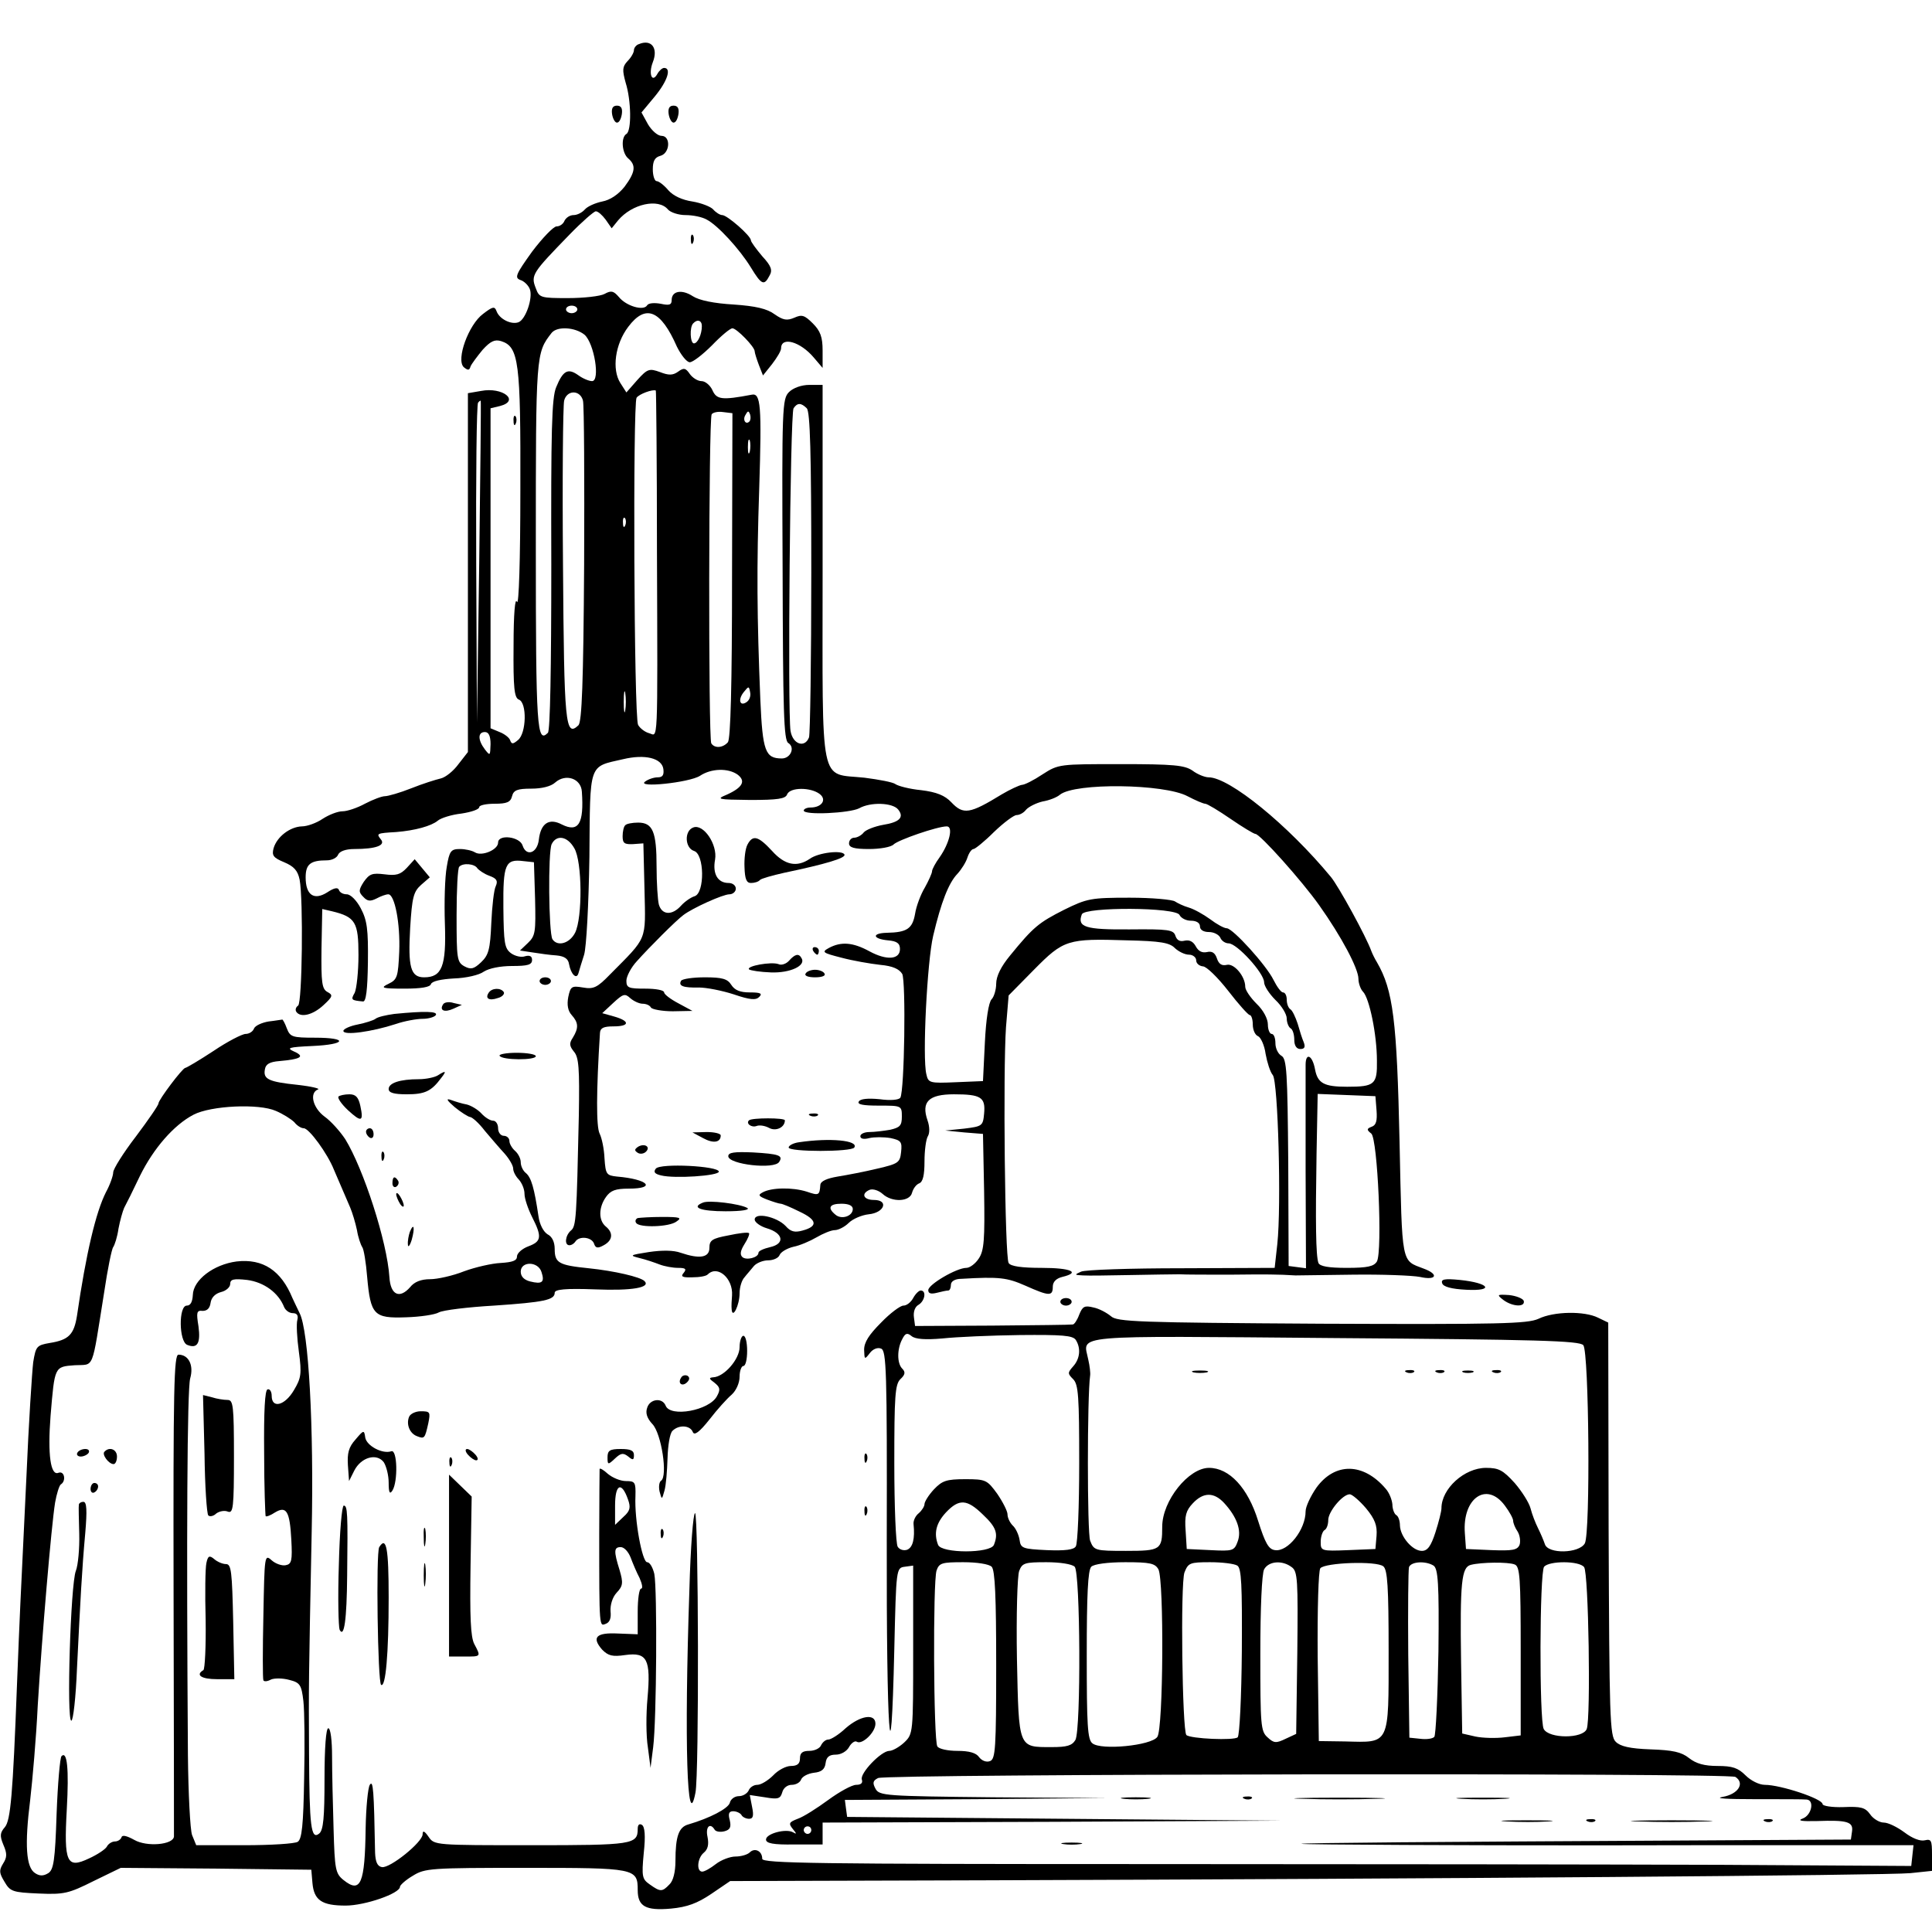 <?xml version="1.0" standalone="no"?>
<!DOCTYPE svg PUBLIC "-//W3C//DTD SVG 20010904//EN"
 "http://www.w3.org/TR/2001/REC-SVG-20010904/DTD/svg10.dtd">
<svg version="1.0" xmlns="http://www.w3.org/2000/svg"
 width="512pt" height="512pt" viewBox="0 0 512 512"
 preserveAspectRatio="xMidYMid meet">

<g transform="translate(0,512) scale(0.1,-0.1)"
fill="#000000" stroke="none">
<path d="M1693 5003 c-7 -2 -13 -10 -13 -16 0 -6 -7 -19 -17 -29 -14 -15 -14
-24 -5 -57 15 -47 16 -128 2 -136 -15 -9 -12 -51 5 -65 21 -18 19 -36 -10 -75
-17 -21 -38 -35 -59 -39 -19 -4 -39 -13 -46 -21 -7 -8 -20 -15 -30 -15 -10 0
-20 -7 -24 -15 -3 -8 -12 -15 -21 -15 -8 0 -37 -30 -65 -67 -43 -60 -47 -69
-31 -75 10 -3 21 -14 25 -24 9 -23 -11 -81 -30 -88 -19 -7 -50 8 -58 29 -5 14
-10 13 -36 -7 -38 -28 -72 -121 -51 -141 11 -9 15 -9 18 2 3 7 18 27 32 44 21
23 32 28 49 23 47 -15 52 -54 51 -395 0 -186 -4 -308 -9 -296 -5 13 -9 -31 -9
-116 -1 -113 2 -138 14 -143 22 -8 20 -89 -2 -107 -13 -11 -17 -12 -21 -1 -2
7 -15 17 -28 22 l-24 10 0 424 0 424 25 6 c54 14 7 51 -50 40 l-35 -6 0 -476
0 -475 -25 -32 c-13 -18 -34 -35 -47 -38 -13 -3 -48 -14 -78 -26 -30 -12 -62
-21 -70 -21 -8 0 -32 -9 -53 -20 -20 -11 -47 -20 -59 -20 -13 0 -36 -9 -53
-20 -16 -11 -41 -20 -55 -20 -31 -1 -66 -27 -75 -58 -5 -19 -1 -25 28 -37 26
-11 36 -22 41 -46 10 -52 7 -327 -4 -334 -6 -4 -8 -11 -5 -16 11 -17 44 -9 72
17 25 23 26 27 11 35 -15 8 -17 25 -16 115 l2 105 26 -6 c62 -15 70 -29 70
-116 0 -44 -5 -89 -10 -100 -11 -19 -9 -20 22 -23 8 -1 12 30 13 104 1 87 -2
111 -19 143 -11 21 -27 37 -37 37 -10 0 -19 5 -21 12 -3 7 -13 5 -31 -7 -35
-22 -57 -7 -57 40 0 35 13 45 56 45 14 0 27 7 30 15 4 9 20 15 43 15 58 0 84
10 70 26 -12 15 -11 16 41 19 50 4 93 16 110 30 8 7 36 16 63 19 26 4 47 11
47 17 0 5 18 9 41 9 32 0 42 4 46 20 4 16 14 20 51 20 28 0 52 6 63 16 28 25
69 11 71 -24 6 -85 -9 -109 -53 -87 -34 18 -56 3 -61 -40 -4 -36 -33 -46 -43
-16 -7 24 -65 31 -65 8 0 -19 -43 -37 -61 -26 -8 5 -26 9 -40 9 -24 0 -28 -5
-35 -47 -5 -27 -7 -94 -5 -151 4 -113 -8 -142 -55 -142 -36 0 -43 27 -37 131
5 82 9 96 29 114 l23 20 -20 24 -20 24 -21 -23 c-17 -18 -28 -21 -59 -17 -33
4 -40 1 -55 -20 -14 -22 -14 -27 -1 -40 11 -12 19 -12 35 -4 11 6 25 11 31 11
17 0 32 -77 29 -152 -3 -66 -5 -74 -28 -85 -23 -11 -19 -13 42 -13 44 0 68 4
70 12 3 8 27 13 61 15 32 1 67 9 79 18 14 9 44 15 75 15 41 0 53 3 53 16 0 10
-6 13 -18 10 -10 -4 -27 0 -38 8 -17 13 -19 27 -20 120 -1 116 5 130 53 124
l28 -3 3 -97 c2 -88 1 -98 -19 -117 l-21 -20 33 -5 c19 -3 47 -7 64 -8 21 -2
31 -9 33 -23 5 -27 20 -42 25 -24 2 8 9 30 15 49 6 20 12 132 14 259 2 252 -3
238 89 259 58 14 103 3 107 -26 2 -16 -2 -22 -15 -22 -10 0 -25 -5 -33 -11
-26 -18 117 -3 145 15 30 20 75 21 100 3 22 -17 13 -34 -29 -53 -29 -12 -25
-13 62 -14 73 0 94 3 98 15 8 19 62 19 86 1 20 -15 6 -36 -24 -36 -10 0 -18
-4 -18 -8 0 -13 122 -7 147 6 30 17 88 15 103 -3 17 -21 4 -34 -40 -41 -22 -4
-45 -13 -51 -20 -6 -8 -18 -14 -25 -14 -8 0 -14 -7 -14 -15 0 -11 13 -15 53
-15 29 0 58 5 65 12 12 12 116 48 141 48 18 0 7 -45 -19 -82 -11 -15 -20 -32
-20 -37 0 -5 -9 -25 -19 -43 -11 -18 -23 -50 -26 -70 -7 -39 -21 -49 -75 -50
-40 -1 -38 -16 3 -20 24 -2 32 -8 32 -23 0 -28 -35 -31 -81 -6 -44 24 -75 26
-107 9 -20 -11 -18 -13 33 -26 30 -8 76 -16 103 -19 33 -3 50 -11 58 -24 10
-20 6 -309 -5 -328 -4 -6 -26 -8 -55 -4 -31 3 -51 1 -55 -6 -5 -8 11 -11 53
-11 60 0 61 0 61 -29 0 -24 -5 -29 -31 -35 -17 -3 -42 -6 -55 -6 -13 0 -24 -5
-24 -11 0 -7 9 -9 24 -5 13 3 38 3 56 0 28 -6 31 -10 28 -37 -3 -28 -7 -31
-63 -44 -33 -8 -80 -17 -105 -21 -29 -5 -45 -12 -46 -22 -2 -28 -4 -29 -36
-18 -38 12 -94 11 -117 -2 -13 -7 -11 -10 12 -19 16 -6 32 -11 36 -11 4 0 26
-9 50 -21 47 -22 49 -39 8 -50 -21 -6 -32 -3 -45 12 -24 25 -82 37 -82 17 0
-7 15 -18 32 -23 44 -13 49 -41 9 -50 -17 -4 -31 -10 -31 -15 0 -13 -33 -21
-43 -11 -7 7 -4 18 6 34 9 14 14 27 12 29 -3 3 -27 0 -55 -6 -43 -8 -50 -13
-50 -33 0 -26 -26 -30 -76 -13 -19 7 -50 7 -84 2 -51 -8 -53 -9 -25 -16 17 -4
40 -12 53 -17 13 -5 35 -9 49 -9 20 0 23 -3 15 -13 -9 -10 -4 -13 23 -12 18 0
37 3 41 8 26 25 67 -11 64 -56 -1 -12 -2 -29 -1 -37 2 -27 21 11 21 43 0 16 6
35 13 42 6 8 18 21 25 30 7 8 24 15 38 15 13 0 27 6 30 14 3 8 20 18 37 22 16
3 44 15 61 25 17 10 39 19 48 19 10 0 27 9 37 19 11 11 35 21 53 23 42 4 54
38 14 38 -28 0 -35 17 -11 27 9 3 24 -2 34 -11 25 -23 72 -21 78 3 3 11 11 22
19 25 10 4 14 22 14 58 0 29 4 59 9 67 5 8 5 25 -1 42 -17 49 3 69 70 69 72 0
84 -8 80 -51 -3 -33 -5 -34 -53 -40 l-50 -5 50 -5 50 -4 3 -152 c2 -128 0
-157 -14 -178 -9 -14 -24 -25 -33 -25 -26 0 -101 -44 -101 -59 0 -9 7 -11 23
-7 12 3 25 6 30 6 4 0 7 7 7 15 0 9 10 16 28 16 101 6 121 3 169 -18 63 -28
73 -29 73 -3 0 13 9 22 25 26 50 12 23 24 -54 24 -53 0 -83 4 -88 13 -10 15
-15 511 -7 625 l7 84 67 68 c79 80 89 83 247 78 88 -2 113 -6 127 -21 10 -9
26 -17 37 -17 10 0 19 -7 19 -15 0 -8 8 -15 18 -16 9 0 39 -29 67 -65 27 -35
53 -64 57 -64 4 0 8 -11 8 -25 0 -14 6 -28 14 -31 7 -3 17 -24 20 -47 4 -22
12 -48 19 -56 14 -16 23 -347 12 -448 l-7 -63 -246 -1 c-136 0 -256 -4 -267
-9 -18 -8 -18 -9 5 -10 14 -1 70 0 125 1 55 1 114 2 130 2 17 -1 77 -1 135 -1
93 1 127 1 173 -2 6 0 75 1 152 2 77 1 157 -2 178 -6 44 -10 51 7 10 22 -60
23 -57 6 -64 334 -7 324 -17 404 -60 478 -5 8 -12 22 -15 30 -13 37 -87 172
-107 196 -114 138 -269 264 -324 264 -10 0 -30 8 -43 18 -21 14 -49 17 -190
17 -163 0 -165 0 -207 -27 -24 -16 -48 -28 -55 -28 -7 -1 -31 -12 -53 -25 -85
-52 -102 -55 -134 -21 -17 18 -39 27 -80 32 -31 3 -61 11 -68 16 -6 5 -43 12
-82 17 -121 13 -111 -36 -111 543 l0 498 -35 0 c-21 0 -43 -8 -54 -19 -18 -18
-19 -39 -17 -470 1 -375 3 -453 15 -460 19 -12 6 -41 -17 -41 -44 0 -51 19
-57 155 -9 220 -10 352 -3 560 7 222 4 254 -20 249 -79 -15 -93 -13 -104 12
-6 13 -19 24 -29 24 -10 0 -24 9 -31 19 -11 16 -16 17 -31 6 -14 -10 -25 -10
-48 -1 -28 10 -33 9 -60 -21 l-29 -33 -16 25 c-23 36 -14 103 21 149 46 61 86
45 129 -53 11 -22 26 -41 34 -41 8 0 34 20 59 45 24 25 48 45 54 45 11 0 59
-49 59 -61 0 -4 5 -20 11 -36 l11 -28 24 30 c13 17 24 35 24 42 0 32 51 18 87
-25 l23 -27 0 46 c0 36 -6 52 -26 72 -22 22 -29 24 -49 15 -19 -8 -29 -7 -52
9 -20 15 -51 22 -109 26 -52 3 -91 11 -108 22 -29 19 -56 14 -56 -10 0 -13 -6
-15 -29 -10 -17 3 -32 2 -36 -4 -9 -16 -56 -2 -75 22 -14 16 -20 18 -38 8 -11
-6 -55 -11 -97 -11 -72 0 -76 1 -85 26 -14 35 -9 41 89 142 33 34 65 62 70 62
6 0 17 -10 26 -22 l16 -23 17 21 c37 44 107 59 132 29 7 -8 28 -15 47 -15 19
0 44 -5 56 -12 29 -15 87 -78 117 -127 28 -46 35 -49 49 -22 9 15 5 26 -19 52
-16 19 -30 38 -30 42 0 12 -63 67 -76 67 -6 0 -17 7 -24 15 -6 7 -31 17 -55
21 -27 4 -51 15 -64 30 -11 13 -25 24 -31 24 -5 0 -10 14 -10 31 0 22 5 32 20
36 26 7 28 53 3 53 -10 0 -26 14 -36 31 l-17 31 35 42 c34 41 45 76 25 76 -5
0 -13 -7 -18 -16 -14 -25 -24 0 -12 31 15 38 -4 62 -37 48z m-163 -703 c0 -5
-7 -10 -15 -10 -8 0 -15 5 -15 10 0 6 7 10 15 10 8 0 15 -4 15 -10z m330 -44
c0 -22 -11 -46 -21 -46 -10 0 -12 43 -2 53 11 12 23 8 23 -7z m-311 -23 c26
-23 42 -123 20 -123 -8 0 -25 7 -37 16 -27 19 -40 12 -58 -32 -12 -28 -14
-116 -13 -470 0 -276 -3 -440 -9 -446 -29 -29 -32 10 -32 493 0 513 0 513 42
567 15 18 62 15 87 -5z m192 -569 c2 -538 3 -493 -21 -487 -11 3 -24 13 -29
22 -11 20 -14 852 -4 867 7 10 43 23 51 19 1 -1 3 -191 3 -421z m-196 394 c3
-13 4 -208 3 -435 -2 -313 -6 -415 -15 -425 -35 -33 -38 2 -41 425 -2 227 0
422 3 435 3 13 13 22 25 22 12 0 22 -9 25 -22z m-275 -428 l-6 -425 -2 421
c-1 231 1 424 5 427 3 4 7 6 7 5 1 -2 -1 -194 -4 -428z m868 408 c9 -9 12
-119 12 -434 0 -232 -3 -429 -6 -438 -11 -29 -43 -19 -49 17 -8 48 -1 840 8
855 10 15 20 15 35 0z m-198 -442 c0 -297 -4 -434 -11 -443 -13 -15 -35 -17
-44 -3 -8 13 -7 859 1 872 3 5 17 8 30 6 l25 -3 -1 -429z m46 407 c-10 -10
-19 5 -10 18 6 11 8 11 12 0 2 -7 1 -15 -2 -18z m1 -80 c-3 -10 -5 -4 -5 12 0
17 2 24 5 18 2 -7 2 -21 0 -30z m-330 -195 c-3 -8 -6 -5 -6 6 -1 11 2 17 5 13
3 -3 4 -12 1 -19z m0 -490 c-2 -13 -4 -3 -4 22 0 25 2 35 4 23 2 -13 2 -33 0
-45z m321 21 c-18 -12 -23 8 -6 28 12 15 13 15 16 -2 2 -10 -2 -21 -10 -26z
m-678 -111 c-1 -31 -1 -32 -15 -14 -19 25 -19 46 0 46 10 0 15 -10 15 -32z
m1847 -138 c21 -11 42 -20 47 -20 5 0 35 -18 67 -40 32 -22 62 -40 66 -40 12
0 123 -124 169 -189 59 -83 104 -168 104 -195 0 -12 6 -28 12 -34 17 -17 37
-114 37 -183 1 -63 -6 -69 -79 -69 -61 0 -78 9 -85 46 -7 38 -25 46 -25 12 0
-13 0 -139 0 -281 l1 -258 -23 3 -23 3 -1 274 c-2 240 -4 275 -18 283 -9 5
-16 20 -16 33 0 14 -4 25 -10 25 -5 0 -10 11 -10 25 0 15 -12 38 -30 55 -16
16 -30 36 -30 45 0 28 -30 63 -49 58 -13 -3 -21 2 -26 17 -5 15 -13 20 -26 17
-13 -3 -23 2 -30 15 -7 13 -17 18 -30 15 -12 -3 -20 1 -24 13 -5 16 -18 18
-121 17 -118 -1 -140 6 -127 40 8 20 251 19 259 -2 4 -8 17 -15 30 -15 15 0
24 -6 24 -15 0 -9 9 -15 24 -15 13 0 26 -7 30 -15 3 -8 13 -15 22 -15 22 0 94
-79 94 -103 0 -10 14 -31 30 -47 17 -16 30 -38 30 -49 0 -11 5 -23 10 -26 6
-3 10 -17 10 -31 0 -15 6 -24 16 -24 11 0 14 5 9 18 -4 9 -11 31 -16 49 -6 18
-14 35 -19 38 -6 4 -10 15 -10 26 0 10 -4 19 -10 19 -5 0 -16 15 -25 33 -19
39 -108 137 -124 137 -7 0 -27 11 -44 24 -18 13 -43 27 -57 31 -14 4 -30 12
-36 16 -7 5 -61 10 -120 10 -103 0 -113 -2 -174 -32 -67 -34 -81 -45 -143
-121 -24 -29 -37 -55 -37 -75 0 -16 -6 -35 -12 -41 -8 -8 -15 -53 -18 -115
l-5 -102 -72 -3 c-69 -3 -73 -2 -78 21 -11 43 2 299 18 367 21 89 41 140 64
164 11 12 23 31 27 44 4 12 11 22 16 22 4 0 29 20 54 45 26 25 53 45 60 45 8
0 19 6 25 14 7 8 27 18 44 22 18 3 38 11 46 18 40 32 276 29 338 -4z m-1625
-138 c21 -35 22 -184 2 -224 -15 -29 -47 -37 -60 -17 -10 17 -12 231 -2 252
13 26 42 21 60 -11z m-257 -53 c4 -5 18 -15 32 -20 19 -7 23 -13 17 -27 -5 -9
-10 -54 -12 -98 -3 -70 -7 -85 -27 -104 -19 -18 -27 -20 -44 -11 -20 11 -21
20 -21 135 0 67 3 126 7 129 10 11 41 8 48 -4z m2383 -642 c2 -27 -1 -39 -13
-43 -13 -5 -14 -8 -1 -18 17 -14 30 -311 15 -339 -8 -13 -24 -17 -80 -17 -48
0 -71 4 -75 13 -7 19 -8 108 -5 290 l3 158 77 -3 76 -3 3 -38z m-1388 -261 c0
-19 -30 -29 -46 -15 -22 18 -16 29 16 29 19 0 30 -5 30 -14z"/>
<path d="M1622 4818 c2 -13 8 -23 13 -23 6 0 11 10 13 23 2 15 -2 22 -13 22
-11 0 -15 -7 -13 -22z"/>
<path d="M1772 4818 c2 -13 8 -23 13 -23 6 0 11 10 13 23 2 15 -2 22 -13 22
-11 0 -15 -7 -13 -22z"/>
<path d="M1831 4484 c0 -11 3 -14 6 -6 3 7 2 16 -1 19 -3 4 -6 -2 -5 -13z"/>
<path d="M1361 4004 c0 -11 3 -14 6 -6 3 7 2 16 -1 19 -3 4 -6 -2 -5 -13z"/>
<path d="M1657 2933 c-4 -3 -7 -17 -7 -29 0 -19 5 -22 28 -21 l27 2 3 -123 c3
-138 9 -123 -92 -225 -33 -34 -43 -39 -71 -34 -30 5 -33 3 -39 -25 -4 -21 -1
-37 9 -48 18 -20 19 -34 3 -60 -10 -15 -9 -22 3 -37 13 -15 15 -44 13 -168 -6
-273 -7 -295 -21 -306 -15 -13 -18 -39 -4 -39 6 0 13 5 16 10 10 15 42 12 49
-5 4 -13 10 -14 26 -5 24 13 26 33 5 50 -19 16 -19 50 1 78 12 17 25 22 60 22
75 0 52 25 -31 32 -28 3 -30 6 -33 48 -1 25 -7 54 -13 66 -9 18 -9 110 1 267
1 13 10 17 36 17 43 0 44 14 2 26 l-32 9 29 27 c26 24 31 26 45 13 9 -8 24
-15 33 -15 9 0 19 -4 22 -10 3 -5 30 -10 58 -10 l52 1 -37 20 c-21 11 -38 24
-38 29 0 6 -22 10 -50 10 -44 0 -50 2 -50 21 0 11 12 35 28 52 33 37 104 108
123 122 25 19 105 55 122 55 9 0 17 7 17 15 0 8 -8 15 -19 15 -29 0 -43 24
-36 62 7 40 -31 96 -58 85 -24 -9 -22 -54 2 -62 28 -8 29 -111 2 -120 -10 -3
-26 -14 -36 -25 -24 -27 -51 -25 -59 3 -3 12 -6 57 -6 100 0 93 -10 117 -49
117 -15 0 -31 -3 -34 -7z"/>
<path d="M1981 2882 c-6 -11 -9 -38 -8 -60 1 -31 5 -42 17 -42 9 0 20 3 24 8
4 4 33 12 64 19 110 23 163 39 160 48 -4 13 -69 6 -92 -11 -34 -23 -66 -17
-100 21 -37 40 -51 43 -65 17z"/>
<path d="M2155 2600 c3 -5 8 -10 11 -10 2 0 4 5 4 10 0 6 -5 10 -11 10 -5 0
-7 -4 -4 -10z"/>
<path d="M2091 2574 c-7 -8 -20 -13 -28 -9 -19 7 -86 -5 -78 -14 4 -3 30 -7
58 -8 51 -2 94 18 81 38 -7 13 -17 11 -33 -7z"/>
<path d="M2135 2540 c-4 -6 7 -10 25 -10 18 0 29 4 25 10 -3 6 -15 10 -25 10
-10 0 -22 -4 -25 -10z"/>
<path d="M1430 2520 c0 -5 7 -10 15 -10 8 0 15 5 15 10 0 6 -7 10 -15 10 -8 0
-15 -4 -15 -10z"/>
<path d="M1805 2521 c-8 -14 6 -19 47 -18 20 0 61 -8 92 -18 44 -15 59 -16 68
-7 9 9 4 12 -25 12 -26 0 -40 6 -49 20 -10 16 -24 20 -70 20 -31 0 -59 -4 -63
-9z"/>
<path d="M1295 2489 c-10 -15 1 -22 24 -14 12 3 19 11 16 16 -8 12 -32 11 -40
-2z"/>
<path d="M1174 2458 c-10 -16 4 -22 28 -11 l22 10 -22 5 c-12 4 -25 2 -28 -4z"/>
<path d="M1045 2433 c-22 -3 -44 -8 -50 -13 -5 -4 -27 -11 -47 -15 -21 -4 -38
-12 -38 -17 0 -13 77 -2 138 18 23 8 56 14 72 14 16 0 32 5 35 10 6 10 -29 11
-110 3z"/>
<path d="M712 2413 c-18 -3 -36 -11 -39 -19 -3 -8 -13 -14 -22 -14 -9 0 -48
-20 -85 -45 -38 -25 -72 -45 -75 -45 -8 -1 -71 -85 -71 -94 0 -5 -27 -44 -60
-88 -33 -43 -60 -86 -60 -95 0 -8 -8 -32 -19 -52 -27 -53 -53 -163 -77 -328
-8 -50 -22 -64 -72 -72 -35 -6 -37 -9 -44 -51 -3 -25 -12 -162 -18 -304 -7
-143 -14 -293 -16 -335 -2 -42 -6 -139 -9 -216 -11 -292 -17 -359 -32 -377
-13 -15 -14 -23 -4 -47 10 -23 10 -33 -1 -50 -11 -18 -10 -25 4 -48 15 -26 22
-28 90 -31 68 -3 80 0 146 33 l72 35 253 -2 252 -3 3 -35 c4 -46 25 -60 88
-60 51 0 144 32 144 50 0 4 15 18 34 29 32 20 47 21 299 21 291 0 297 -1 297
-59 0 -43 21 -55 88 -49 43 4 70 14 107 39 l50 34 675 2 c1206 4 2394 13 2453
19 l57 6 0 43 c0 38 -2 42 -19 38 -12 -3 -33 5 -54 21 -19 14 -43 26 -55 26
-11 0 -28 10 -36 22 -13 18 -24 21 -71 19 -30 -1 -55 3 -55 8 0 14 -111 51
-153 51 -15 0 -37 11 -51 25 -20 20 -35 25 -74 25 -35 0 -57 6 -76 21 -20 16
-43 21 -102 23 -55 2 -80 8 -92 20 -16 15 -17 65 -19 564 l-1 547 -27 13 c-36
18 -117 17 -158 -3 -29 -13 -100 -15 -574 -13 -489 3 -543 5 -559 20 -11 9
-31 20 -46 23 -24 6 -29 3 -38 -19 -5 -14 -13 -26 -17 -26 -5 -1 -100 -2 -213
-3 l-205 -1 -3 23 c-2 15 3 28 12 33 17 10 22 38 6 38 -5 0 -14 -9 -20 -20 -6
-11 -17 -20 -26 -20 -8 0 -35 -20 -59 -45 -32 -32 -45 -52 -45 -72 1 -26 1
-27 15 -9 8 11 21 16 30 12 14 -5 16 -58 15 -508 -1 -509 11 -683 20 -288 5
214 5 215 28 218 l22 3 0 -223 c0 -222 0 -223 -24 -246 -13 -12 -31 -22 -39
-22 -22 0 -79 -60 -73 -76 3 -9 -2 -14 -15 -14 -11 0 -44 -18 -74 -40 -30 -22
-66 -45 -81 -50 -23 -9 -25 -12 -13 -27 10 -12 11 -15 1 -9 -18 11 -72 -3 -72
-19 0 -10 19 -14 75 -13 l75 0 0 29 0 29 608 2 607 3 -575 5 -575 5 -3 22 -3
23 348 2 348 3 -302 2 c-288 3 -303 4 -313 23 -8 15 -7 21 7 28 22 11 2254 14
2272 3 26 -17 7 -46 -34 -53 -23 -4 12 -6 85 -6 69 0 131 0 138 -1 21 -2 13
-41 -10 -50 -16 -6 -5 -8 37 -7 81 3 97 -2 93 -28 l-3 -21 -875 -5 c-495 -3
-712 -6 -500 -8 206 -2 637 -3 958 -2 l583 0 -3 -27 -3 -28 -500 3 c-275 1
-960 2 -1522 2 -884 0 -1023 2 -1023 14 0 21 -20 30 -33 17 -6 -6 -23 -11 -38
-11 -14 0 -38 -9 -52 -20 -14 -11 -30 -20 -36 -20 -16 0 -13 36 4 50 11 9 14
22 10 42 -6 27 7 39 19 19 3 -5 15 -7 26 -4 15 4 18 11 14 29 -5 18 -2 24 9
24 9 0 19 -5 22 -10 3 -6 13 -10 20 -10 11 0 13 8 8 32 l-6 31 40 -6 c35 -6
41 -4 46 13 3 12 14 20 25 20 11 0 22 6 25 14 3 8 18 16 34 18 20 2 29 9 31
26 2 16 10 22 27 22 14 0 29 9 35 20 6 11 16 18 21 14 14 -8 49 25 49 48 0 28
-40 22 -79 -12 -18 -17 -39 -30 -46 -30 -7 0 -15 -7 -19 -15 -3 -8 -17 -15
-31 -15 -18 0 -25 -5 -25 -20 0 -14 -7 -20 -24 -20 -13 0 -34 -11 -47 -25 -13
-13 -32 -25 -42 -25 -10 0 -20 -7 -23 -15 -4 -8 -15 -15 -26 -15 -11 0 -22 -8
-24 -18 -5 -15 -52 -40 -110 -57 -25 -7 -34 -31 -34 -97 0 -29 -6 -53 -16 -62
-19 -20 -24 -20 -52 0 -20 14 -22 20 -16 83 5 46 3 70 -5 75 -7 4 -11 0 -11
-11 0 -41 -14 -43 -281 -43 -255 0 -258 0 -273 22 -11 16 -16 18 -16 7 0 -21
-87 -91 -108 -87 -12 2 -17 14 -18 38 -3 166 -5 194 -14 180 -5 -8 -10 -60
-11 -115 -2 -147 -13 -174 -59 -137 -21 17 -23 28 -26 135 -2 65 -4 151 -4
192 0 43 -4 75 -10 75 -6 0 -10 -51 -10 -134 0 -102 -3 -136 -14 -145 -22 -18
-26 19 -27 212 -1 185 -1 187 7 587 6 279 -8 534 -32 580 -7 14 -15 32 -19 40
-30 73 -78 105 -148 97 -61 -8 -115 -49 -116 -89 -1 -18 -6 -28 -16 -28 -22 0
-21 -95 1 -104 27 -11 36 4 30 49 -6 37 -5 43 11 41 12 0 19 7 21 21 2 15 13
25 28 29 13 3 24 13 24 21 0 13 9 15 45 11 45 -6 83 -34 98 -72 4 -9 14 -16
23 -16 11 0 15 -6 12 -18 -3 -10 -1 -48 4 -84 8 -59 6 -70 -13 -102 -24 -41
-59 -50 -59 -15 0 11 -5 19 -11 17 -7 -2 -10 -57 -9 -168 0 -90 3 -166 4 -168
2 -2 13 2 25 10 30 18 39 3 43 -72 3 -56 1 -65 -15 -68 -10 -2 -27 4 -37 13
-19 17 -19 13 -22 -146 -2 -90 -2 -167 0 -172 2 -4 11 -3 20 2 9 4 31 4 49 -1
28 -7 32 -13 37 -56 3 -26 4 -118 2 -205 -2 -124 -6 -161 -17 -168 -8 -5 -71
-9 -142 -9 l-127 0 -11 27 c-5 14 -10 110 -11 212 -4 582 -2 970 6 998 10 35
-4 63 -31 63 -12 0 -14 -87 -13 -632 1 -348 1 -638 1 -645 -2 -22 -72 -28
-105 -9 -20 11 -32 14 -34 7 -2 -6 -10 -11 -17 -11 -8 0 -18 -6 -22 -14 -4 -7
-25 -21 -47 -31 -59 -28 -67 -12 -59 130 6 108 1 156 -14 141 -4 -4 -10 -73
-13 -153 -4 -124 -8 -148 -22 -157 -13 -8 -23 -8 -35 0 -24 15 -28 75 -13 194
6 52 16 165 20 250 11 180 36 476 46 538 4 23 11 45 15 48 15 9 10 37 -6 31
-21 -9 -29 48 -21 151 11 131 10 130 64 134 53 3 44 -19 78 193 9 61 20 115
24 120 4 6 11 27 14 49 4 21 11 46 15 55 5 9 24 47 42 85 36 73 90 135 142
162 46 24 173 30 218 10 19 -8 41 -22 49 -30 7 -9 18 -16 25 -16 14 0 63 -67
80 -110 6 -14 13 -30 43 -100 6 -14 14 -41 18 -60 3 -19 10 -39 14 -45 4 -5
10 -41 13 -79 9 -101 18 -110 102 -107 38 1 78 7 88 13 11 6 77 14 146 18 133
9 161 15 161 34 0 9 28 12 108 9 98 -4 147 5 130 22 -11 11 -80 27 -148 34
-79 8 -90 14 -90 51 0 19 -7 33 -19 39 -11 7 -21 26 -24 48 -11 74 -19 102
-33 114 -8 6 -14 19 -14 29 0 10 -7 23 -15 30 -8 7 -15 19 -15 26 0 8 -7 14
-15 14 -8 0 -15 9 -15 20 0 11 -6 20 -13 20 -8 0 -22 9 -31 19 -9 10 -27 21
-39 24 -12 2 -31 8 -42 12 -14 5 -11 -1 10 -19 17 -14 35 -25 40 -26 6 0 24
-16 40 -37 17 -20 40 -47 53 -61 12 -14 22 -31 22 -39 0 -8 7 -21 15 -29 8 -9
15 -25 15 -38 0 -12 9 -39 20 -61 27 -53 25 -65 -10 -78 -16 -6 -30 -18 -30
-27 0 -11 -12 -15 -43 -17 -23 -1 -67 -11 -97 -22 -30 -12 -71 -21 -90 -21
-24 0 -42 -7 -53 -21 -28 -32 -52 -21 -55 26 -6 95 -69 288 -117 366 -14 21
-38 48 -55 60 -31 23 -41 63 -17 72 6 2 -18 8 -54 12 -77 8 -92 15 -87 41 2
14 13 20 38 22 57 5 69 12 40 25 -22 10 -16 12 48 15 90 4 96 22 7 22 -61 0
-66 2 -75 25 -5 14 -11 24 -12 23 -2 0 -18 -3 -36 -5z m723 -664 c9 -27 2 -33
-30 -25 -16 4 -25 13 -25 26 0 28 46 28 55 -1z m1063 -176 c37 4 129 8 205 9
112 1 140 -1 148 -13 14 -22 11 -50 -7 -70 -15 -17 -15 -19 0 -34 14 -14 16
-46 16 -223 0 -114 -4 -213 -9 -220 -5 -9 -28 -12 -77 -10 -64 3 -69 5 -72 27
-2 13 -10 31 -18 38 -8 8 -14 21 -14 30 0 8 -12 32 -27 54 -27 37 -30 39 -85
39 -50 0 -61 -4 -83 -27 -14 -15 -25 -33 -25 -39 0 -6 -7 -17 -15 -24 -9 -7
-15 -20 -14 -29 4 -39 -2 -62 -17 -68 -9 -3 -20 0 -25 8 -5 8 -9 107 -9 221 0
178 2 209 16 223 13 12 14 19 5 28 -14 14 -14 52 0 78 8 16 13 18 25 8 10 -8
36 -10 82 -6z m1698 -18 c15 -19 19 -497 4 -525 -15 -27 -98 -29 -106 -2 -3 9
-11 28 -18 42 -7 14 -16 37 -20 53 -4 15 -23 45 -42 67 -31 34 -42 40 -76 40
-57 0 -118 -55 -118 -107 0 -8 -7 -36 -16 -64 -12 -37 -21 -49 -36 -49 -25 0
-57 38 -58 67 0 12 -4 25 -10 28 -5 3 -10 16 -10 28 -1 12 -8 31 -18 42 -59
69 -134 70 -183 3 -16 -23 -29 -51 -29 -63 0 -49 -47 -108 -81 -103 -17 2 -26
18 -45 78 -27 87 -76 140 -130 140 -54 0 -124 -87 -124 -156 0 -61 -4 -64 -96
-64 -82 0 -85 1 -95 27 -8 21 -8 382 0 438 1 6 -1 25 -5 42 -13 67 -61 63 653
57 536 -4 650 -7 659 -19z m-952 -418 c34 -37 47 -73 36 -102 -9 -25 -13 -26
-72 -23 l-63 3 -3 49 c-3 39 1 53 19 72 28 30 56 30 83 1z m376 -14 c24 -29
30 -46 28 -73 l-3 -35 -72 -3 c-72 -3 -73 -2 -73 22 0 14 5 28 10 31 6 3 10
15 10 27 0 22 38 68 57 68 6 0 26 -17 43 -37z m368 7 c12 -16 22 -34 22 -40 0
-6 5 -19 12 -29 6 -10 8 -26 5 -35 -6 -14 -19 -16 -74 -14 l-68 3 -3 42 c-7
93 58 138 106 73z m-1383 -24 c35 -33 41 -50 29 -80 -9 -23 -139 -23 -148 0
-12 31 -5 58 21 86 35 37 56 35 98 -6z m23 -138 c9 -9 12 -81 12 -260 0 -222
-2 -249 -16 -255 -10 -4 -22 1 -29 10 -8 12 -27 17 -58 17 -25 0 -49 5 -53 12
-10 16 -12 437 -2 466 7 20 14 22 71 22 36 0 68 -5 75 -12z m220 0 c15 -15 17
-430 2 -459 -9 -15 -22 -19 -63 -19 -89 0 -87 -5 -92 234 -2 115 1 220 6 233
8 21 15 23 72 23 36 0 68 -5 75 -12z m222 -7 c15 -30 13 -423 -3 -444 -16 -23
-149 -36 -172 -17 -13 10 -15 48 -15 234 0 159 3 225 12 234 7 7 43 12 90 12
66 0 79 -3 88 -19z m209 10 c11 -7 13 -50 12 -227 -1 -121 -6 -223 -11 -228
-9 -9 -125 -4 -136 6 -11 12 -16 402 -5 431 10 25 14 27 68 27 32 0 64 -4 72
-9z m144 -4 c16 -11 17 -34 15 -227 l-3 -215 -28 -13 c-25 -12 -31 -12 -48 4
-18 16 -19 32 -19 221 0 122 4 212 10 224 12 22 48 25 73 6z m243 2 c11 -9 14
-54 14 -225 0 -251 4 -242 -115 -239 l-70 1 -3 223 c-1 128 2 228 7 235 13 15
149 20 167 5z m133 2 c12 -8 15 -47 13 -228 -2 -120 -7 -222 -11 -226 -5 -5
-21 -7 -37 -5 l-29 3 -3 220 c-1 121 0 225 2 232 6 15 44 17 65 4z m215 3 c14
-5 16 -35 16 -229 l0 -224 -42 -5 c-24 -3 -59 -2 -78 2 l-35 8 -3 189 c-3 212
1 252 26 258 27 7 99 8 116 1z m184 -7 c12 -14 18 -402 7 -429 -10 -26 -100
-26 -114 0 -12 23 -11 414 1 430 14 16 93 16 106 -1z m-2048 -697 c0 -5 -4
-10 -10 -10 -5 0 -10 5 -10 10 0 6 5 10 10 10 6 0 10 -4 10 -10z"/>
<path d="M3163 1483 c9 -2 25 -2 35 0 9 3 1 5 -18 5 -19 0 -27 -2 -17 -5z"/>
<path d="M3728 1483 c7 -3 16 -2 19 1 4 3 -2 6 -13 5 -11 0 -14 -3 -6 -6z"/>
<path d="M3808 1483 c7 -3 16 -2 19 1 4 3 -2 6 -13 5 -11 0 -14 -3 -6 -6z"/>
<path d="M3878 1483 c6 -2 18 -2 25 0 6 3 1 5 -13 5 -14 0 -19 -2 -12 -5z"/>
<path d="M3958 1483 c7 -3 16 -2 19 1 4 3 -2 6 -13 5 -11 0 -14 -3 -6 -6z"/>
<path d="M1324 2322 c7 -12 96 -12 96 -1 0 5 -23 9 -51 9 -27 0 -48 -4 -45 -8z"/>
<path d="M1160 2270 c-8 -5 -31 -10 -50 -10 -50 0 -80 -10 -80 -26 0 -10 14
-14 48 -14 48 0 65 8 91 43 15 19 13 21 -9 7z"/>
<path d="M897 2214 c-3 -4 8 -20 25 -36 36 -33 42 -31 33 11 -5 23 -12 31 -29
31 -13 0 -26 -3 -29 -6z"/>
<path d="M2148 2163 c7 -3 16 -2 19 1 4 3 -2 6 -13 5 -11 0 -14 -3 -6 -6z"/>
<path d="M1985 2151 c-9 -8 6 -20 20 -15 7 3 22 1 33 -5 18 -10 42 1 42 20 0
7 -88 7 -95 0z"/>
<path d="M970 2121 c0 -6 5 -13 10 -16 6 -3 10 1 10 9 0 9 -4 16 -10 16 -5 0
-10 -4 -10 -9z"/>
<path d="M1863 2104 c27 -15 47 -12 47 7 0 5 -17 9 -37 9 l-38 -1 28 -15z"/>
<path d="M2118 2093 c-16 -2 -28 -9 -28 -14 0 -12 167 -12 174 0 12 19 -65 26
-146 14z"/>
<path d="M1691 2081 c-10 -7 -10 -10 -1 -16 6 -4 16 -3 22 3 13 13 -4 23 -21
13z"/>
<path d="M1011 2054 c0 -11 3 -14 6 -6 3 7 2 16 -1 19 -3 4 -6 -2 -5 -13z"/>
<path d="M1930 2056 c0 -22 123 -36 135 -15 11 17 -1 21 -70 25 -49 2 -65 0
-65 -10z"/>
<path d="M1738 2023 c-7 -9 -3 -14 14 -18 36 -9 153 -1 153 10 0 15 -155 23
-167 8z"/>
<path d="M1040 1984 c0 -8 5 -12 10 -9 6 4 8 11 5 16 -9 14 -15 11 -15 -7z"/>
<path d="M1050 1955 c0 -5 5 -17 10 -25 5 -8 10 -10 10 -5 0 6 -5 17 -10 25
-5 8 -10 11 -10 5z"/>
<path d="M1863 1933 c-33 -13 -6 -23 60 -23 44 0 66 4 57 9 -20 11 -101 21
-117 14z"/>
<path d="M1690 1892 c-5 -2 -8 -8 -4 -13 8 -13 88 -11 107 4 15 10 9 12 -38
12 -30 0 -59 -2 -65 -3z"/>
<path d="M1086 1855 c-3 -9 -6 -24 -5 -33 0 -9 5 -4 10 12 9 32 6 48 -5 21z"/>
<path d="M3822 1719 c3 -9 24 -15 64 -17 76 -4 61 18 -17 26 -41 4 -51 2 -47
-9z"/>
<path d="M3984 1675 c24 -18 59 -20 54 -2 -3 6 -20 13 -39 15 -32 2 -33 1 -15
-13z"/>
<path d="M2810 1670 c0 -5 7 -10 15 -10 8 0 15 5 15 10 0 6 -7 10 -15 10 -8 0
-15 -4 -15 -10z"/>
<path d="M1960 1550 c0 -32 -41 -79 -70 -80 -12 -1 -11 -4 3 -14 15 -12 17
-18 7 -36 -20 -38 -124 -57 -136 -25 -9 22 -42 18 -49 -6 -5 -14 0 -28 14 -43
24 -25 41 -138 23 -150 -5 -3 -7 -16 -4 -29 6 -22 6 -22 13 3 4 14 7 52 8 85
1 34 6 66 13 73 17 17 47 15 54 -3 4 -10 17 -1 44 33 20 26 47 56 59 66 12 11
21 31 21 48 0 15 5 28 10 28 6 0 10 18 10 40 0 22 -4 40 -10 40 -5 0 -10 -14
-10 -30z"/>
<path d="M1805 1469 c-10 -15 3 -25 16 -12 7 7 7 13 1 17 -6 3 -14 1 -17 -5z"/>
<path d="M542 1267 c1 -85 6 -159 10 -163 4 -4 14 -2 21 5 8 6 22 9 31 5 14
-5 16 10 16 145 0 137 -2 151 -17 151 -10 0 -29 3 -41 7 l-24 6 4 -156z"/>
<path d="M1084 1365 c-8 -20 2 -44 21 -51 20 -8 21 -6 30 34 6 30 5 32 -20 32
-14 0 -28 -7 -31 -15z"/>
<path d="M942 1305 c-18 -20 -22 -36 -20 -68 l3 -42 14 28 c18 35 59 47 78 22
7 -11 13 -35 13 -54 0 -27 3 -32 10 -21 15 24 13 110 -3 104 -23 -8 -65 14
-69 36 -3 21 -4 21 -26 -5z"/>
<path d="M205 1270 c-3 -5 1 -10 9 -10 8 0 18 5 21 10 3 6 -1 10 -9 10 -8 0
-18 -4 -21 -10z"/>
<path d="M277 1273 c-8 -7 11 -33 24 -33 5 0 9 9 9 20 0 19 -20 27 -33 13z"/>
<path d="M1240 1265 c7 -8 17 -15 22 -15 6 0 5 7 -2 15 -7 8 -17 15 -22 15 -6
0 -5 -7 2 -15z"/>
<path d="M1610 1258 c0 -20 1 -21 20 -3 16 15 22 15 35 5 12 -10 15 -10 15 4
0 12 -9 16 -35 16 -29 0 -35 -4 -35 -22z"/>
<path d="M2291 1254 c0 -11 3 -14 6 -6 3 7 2 16 -1 19 -3 4 -6 -2 -5 -13z"/>
<path d="M1191 1244 c0 -11 3 -14 6 -6 3 7 2 16 -1 19 -3 4 -6 -2 -5 -13z"/>
<path d="M1589 1227 c0 -4 -1 -81 -1 -172 0 -254 0 -245 18 -238 10 4 14 15
12 33 -1 17 5 37 16 49 17 18 18 26 8 60 -16 51 -15 61 3 61 9 0 20 -12 26
-27 6 -16 16 -40 24 -55 7 -16 9 -28 4 -28 -5 0 -9 -27 -9 -61 l0 -60 -52 2
c-58 3 -71 -10 -42 -43 16 -16 27 -19 61 -14 58 8 68 -11 59 -114 -4 -42 -4
-101 1 -131 l7 -54 7 55 c9 71 11 418 3 459 -4 17 -12 31 -19 31 -13 0 -34
112 -31 175 1 37 -1 40 -25 40 -15 0 -36 9 -48 19 -12 11 -21 16 -22 13z m75
-80 c8 -22 6 -31 -12 -47 l-22 -21 0 51 c0 57 17 65 34 17z"/>
<path d="M1190 971 l0 -241 40 0 c45 0 45 -1 27 33 -10 19 -12 72 -10 208 l3
183 -30 29 -30 29 0 -241z"/>
<path d="M240 1174 c0 -8 5 -12 10 -9 6 3 10 10 10 16 0 5 -4 9 -10 9 -5 0
-10 -7 -10 -16z"/>
<path d="M209 1133 c-1 -5 0 -39 1 -78 1 -38 -3 -83 -9 -98 -14 -35 -25 -397
-12 -397 5 0 12 62 15 138 9 182 13 261 22 360 5 59 4 82 -5 82 -6 0 -11 -3
-12 -7z"/>
<path d="M898 973 c-3 -87 -1 -164 2 -172 12 -23 19 26 20 144 2 166 1 185 -9
185 -5 0 -11 -71 -13 -157z"/>
<path d="M2291 1114 c0 -11 3 -14 6 -6 3 7 2 16 -1 19 -3 4 -6 -2 -5 -13z"/>
<path d="M1827 908 c-14 -410 -6 -651 16 -539 10 47 8 741 -1 741 -5 0 -12
-91 -15 -202z"/>
<path d="M1123 1045 c0 -22 2 -30 4 -17 2 12 2 30 0 40 -3 9 -5 -1 -4 -23z"/>
<path d="M1751 1054 c0 -11 3 -14 6 -6 3 7 2 16 -1 19 -3 4 -6 -2 -5 -13z"/>
<path d="M1005 1020 c-9 -14 -4 -360 5 -365 12 -8 20 82 20 231 0 131 -6 164
-25 134z"/>
<path d="M547 978 c-3 -13 -4 -81 -2 -151 1 -70 -2 -130 -6 -133 -22 -13 -5
-24 36 -24 l46 0 -3 153 c-3 132 -5 152 -19 152 -9 0 -23 6 -31 13 -13 11 -17
9 -21 -10z"/>
<path d="M1123 945 c0 -27 2 -38 4 -22 2 15 2 37 0 50 -2 12 -4 0 -4 -28z"/>
<path d="M2978 353 c17 -2 47 -2 65 0 17 2 3 4 -33 4 -36 0 -50 -2 -32 -4z"/>
<path d="M3298 353 c7 -3 16 -2 19 1 4 3 -2 6 -13 5 -11 0 -14 -3 -6 -6z"/>
<path d="M3453 353 c53 -2 141 -2 195 0 53 1 9 3 -98 3 -107 0 -151 -2 -97 -3z"/>
<path d="M3873 353 c31 -2 83 -2 115 0 31 2 5 3 -58 3 -63 0 -89 -1 -57 -3z"/>
<path d="M3993 293 c32 -2 81 -2 110 0 29 2 3 3 -58 3 -60 0 -84 -1 -52 -3z"/>
<path d="M4208 293 c7 -3 16 -2 19 1 4 3 -2 6 -13 5 -11 0 -14 -3 -6 -6z"/>
<path d="M4343 293 c48 -2 126 -2 175 0 48 1 8 3 -88 3 -96 0 -136 -2 -87 -3z"/>
<path d="M4678 293 c7 -3 16 -2 19 1 4 3 -2 6 -13 5 -11 0 -14 -3 -6 -6z"/>
<path d="M2818 233 c12 -2 32 -2 45 0 12 2 2 4 -23 4 -25 0 -35 -2 -22 -4z"/>
</g>
</svg>
